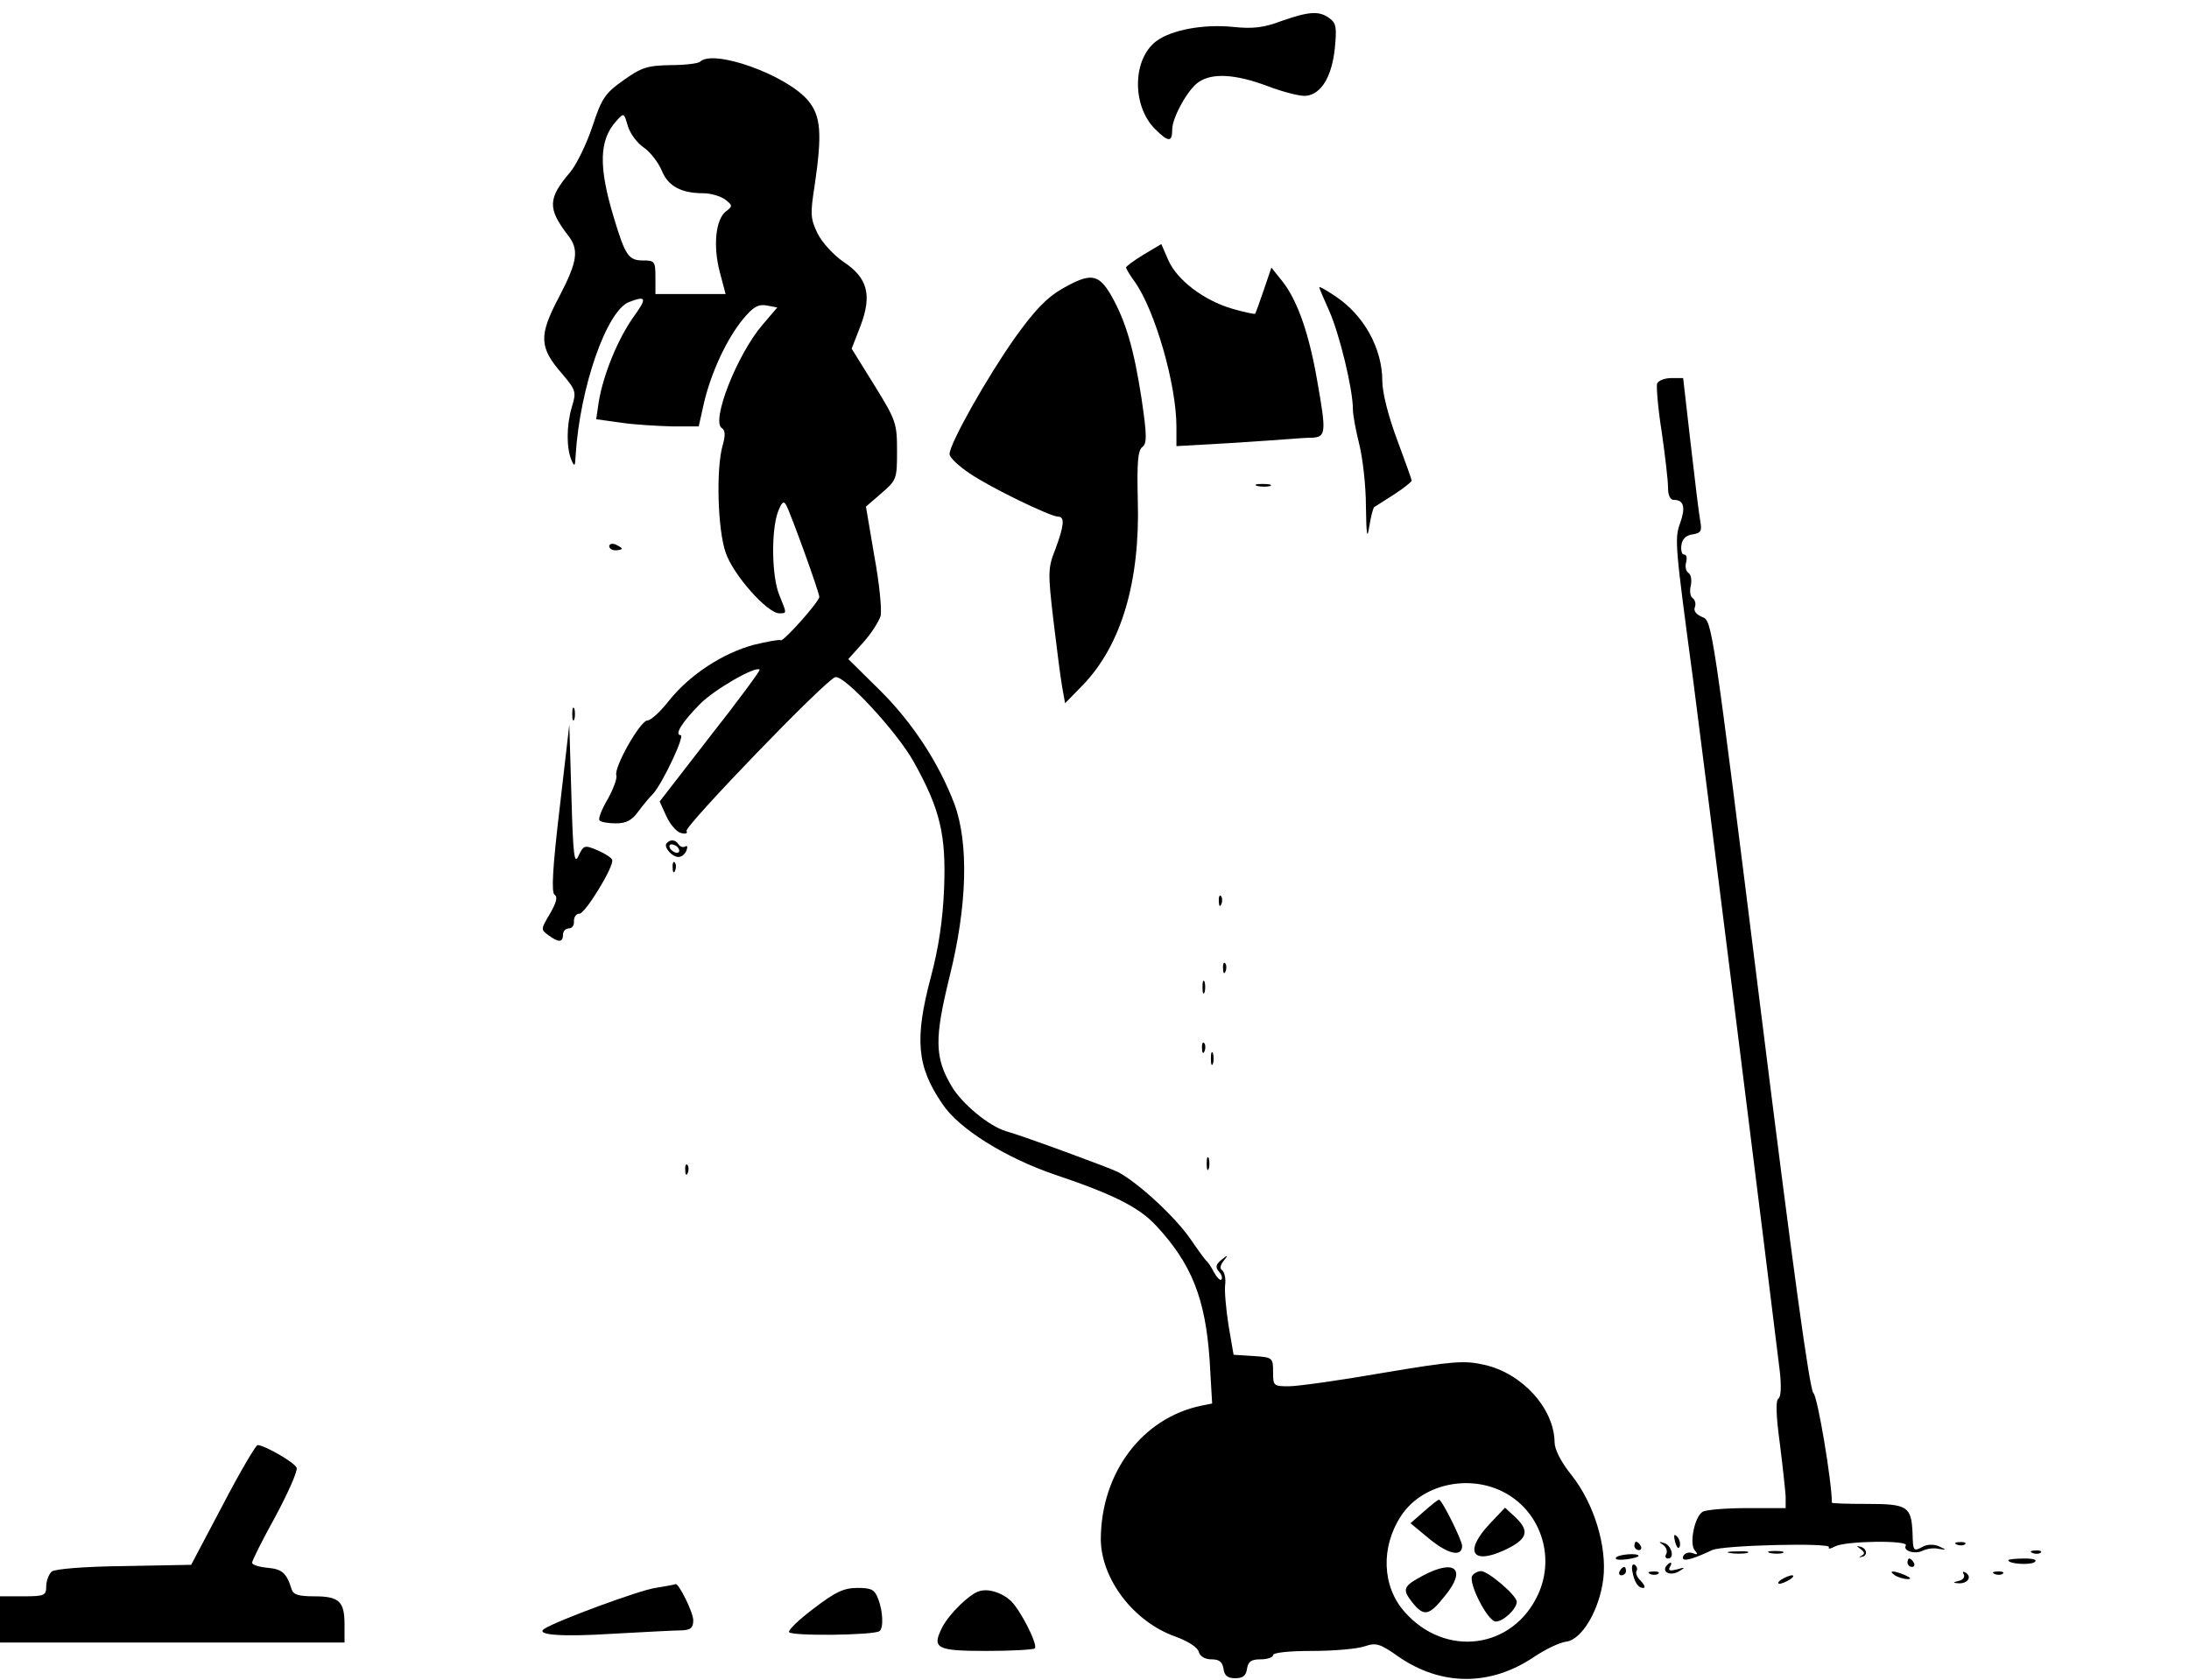 <?xml version="1.0" standalone="no"?>
<!DOCTYPE svg PUBLIC "-//W3C//DTD SVG 20010904//EN"
 "http://www.w3.org/TR/2001/REC-SVG-20010904/DTD/svg10.dtd">
<svg version="1.0" xmlns="http://www.w3.org/2000/svg"
 width="521pt" height="400pt" viewBox="0 0 521 400"
 preserveAspectRatio="xMidYMid meet">

<g transform="translate(0,400) scale(0.1,-0.1)"
fill="#000000" stroke="none">
<path d="M3050 3950 c-42 -16 -68 -19 -116 -14 -69 7 -146 -7 -182 -34 -57
-43 -58 -154 -3 -209 32 -32 41 -32 41 -1 0 28 37 95 62 112 32 23 88 20 165
-9 37 -14 79 -25 92 -23 36 4 61 46 68 113 5 49 3 60 -12 71 -25 19 -49 17
-115 -6z"/>
<path d="M1666 3853 c-4 -4 -35 -8 -70 -8 -56 -1 -70 -6 -112 -36 -44 -31 -52
-43 -74 -110 -14 -42 -38 -91 -53 -109 -53 -62 -54 -86 -6 -149 28 -35 24 -63
-21 -149 -48 -91 -47 -119 8 -182 33 -39 34 -43 23 -79 -13 -44 -13 -97 -1
-126 7 -17 9 -16 10 10 10 163 74 345 127 366 42 16 44 10 9 -38 -36 -52 -70
-134 -81 -200 l-6 -41 58 -8 c32 -5 87 -8 122 -9 l64 0 13 58 c17 71 54 151
93 198 24 29 36 35 55 32 l26 -5 -35 -41 c-61 -71 -123 -230 -97 -246 8 -5 9
-17 2 -41 -16 -56 -12 -200 7 -255 17 -52 99 -145 128 -145 18 0 18 -1 0 43
-18 43 -20 150 -4 197 9 24 14 29 20 18 11 -20 79 -208 79 -219 0 -11 -87
-109 -92 -103 -3 2 -31 -3 -64 -11 -74 -20 -152 -71 -201 -132 -21 -27 -44
-48 -52 -48 -17 0 -81 -113 -74 -131 2 -7 -7 -32 -21 -57 -14 -24 -23 -47 -19
-50 3 -4 21 -7 39 -7 24 0 38 7 53 28 11 15 27 34 35 42 23 25 77 140 66 140
-16 0 4 32 47 75 34 34 131 90 141 81 2 -2 -51 -74 -118 -159 l-120 -155 16
-35 c9 -20 25 -38 35 -40 11 -3 16 -1 13 5 -6 10 332 361 354 366 21 6 147
-130 187 -202 63 -113 77 -174 72 -301 -3 -75 -13 -141 -31 -209 -40 -150 -34
-215 27 -304 39 -59 150 -128 267 -168 140 -47 201 -78 241 -121 85 -91 118
-174 128 -321 l6 -103 -25 -5 c-141 -29 -239 -159 -240 -317 0 -95 78 -198
178 -233 30 -11 53 -26 55 -36 3 -11 15 -18 30 -18 19 0 26 -6 29 -22 2 -17
10 -23 28 -23 18 0 26 6 28 23 3 17 10 22 33 22 16 0 29 5 29 10 0 6 38 10 94
10 51 0 107 5 124 11 27 9 36 7 81 -25 102 -70 218 -70 321 -1 28 19 62 35 77
37 38 4 80 76 89 150 9 77 -22 179 -76 247 -25 31 -40 61 -40 78 -1 80 -77
164 -167 184 -48 11 -74 9 -241 -19 -103 -18 -204 -32 -224 -32 -37 0 -38 1
-38 34 0 34 -1 35 -47 38 l-47 3 -12 70 c-6 39 -10 82 -8 97 2 15 -2 30 -7 34
-6 4 -5 12 3 22 12 15 11 16 -5 3 -13 -11 -15 -17 -6 -28 7 -7 9 -16 6 -19 -3
-3 -11 5 -18 18 -6 12 -15 25 -19 28 -3 3 -20 26 -37 51 -36 52 -122 132 -172
159 -20 10 -226 86 -266 97 -41 12 -105 65 -130 107 -41 69 -41 114 -5 261 42
168 46 316 12 410 -37 98 -100 195 -179 273 l-74 73 35 39 c20 22 38 51 42 64
3 14 -3 78 -15 142 l-20 118 37 32 c36 31 37 34 37 100 0 66 -2 73 -54 157
l-54 87 21 54 c28 74 17 115 -41 153 -23 16 -50 45 -61 67 -17 35 -18 46 -7
115 18 123 15 165 -16 202 -52 61 -225 123 -257 92z m-134 -204 c16 -11 35
-36 43 -55 15 -37 46 -54 99 -54 18 0 41 -7 52 -15 18 -14 18 -16 2 -28 -25
-19 -31 -83 -15 -144 l14 -53 -83 0 -84 0 0 40 c0 38 -2 40 -30 40 -34 0 -42
12 -69 102 -37 122 -35 185 6 230 18 20 18 20 27 -11 5 -18 22 -41 38 -52z
m2043 -3199 c90 -44 128 -153 86 -245 -60 -131 -221 -152 -318 -42 -54 61 -57
155 -8 229 48 73 156 99 240 58z"/>
<path d="M3389 402 l-32 -28 46 -38 c44 -36 77 -43 77 -16 0 13 -48 110 -55
110 -3 0 -19 -13 -36 -28z"/>
<path d="M3546 373 c-62 -66 -43 -99 35 -63 55 26 61 45 25 79 l-24 22 -36
-38z"/>
<path d="M3388 250 c-49 -26 -51 -33 -27 -64 28 -35 40 -33 78 15 52 63 25 89
-51 49z"/>
<path d="M3504 249 c-10 -17 37 -109 56 -109 18 0 50 30 50 47 0 15 -68 73
-85 73 -7 0 -17 -5 -21 -11z"/>
<path d="M2722 3394 c-23 -14 -42 -28 -42 -31 0 -2 9 -18 21 -34 48 -68 99
-244 99 -345 l0 -46 123 7 c67 4 133 9 147 10 14 1 37 3 53 3 33 2 34 12 12
136 -19 110 -46 188 -81 234 l-28 35 -18 -53 c-10 -29 -19 -55 -21 -57 -2 -1
-26 4 -54 12 -68 20 -131 68 -152 115 l-17 39 -42 -25z"/>
<path d="M2527 3312 c-35 -20 -65 -51 -112 -117 -65 -92 -155 -251 -155 -276
0 -8 21 -28 48 -46 48 -33 192 -103 211 -103 16 0 13 -23 -7 -77 -18 -45 -18
-56 -5 -168 8 -66 17 -138 21 -160 l7 -39 43 44 c91 95 136 246 130 441 -2 87
0 117 11 125 11 9 11 27 -2 115 -18 117 -37 184 -73 247 -30 51 -49 53 -117
14z"/>
<path d="M3140 3316 c0 -2 11 -28 24 -57 24 -54 56 -185 56 -233 0 -14 7 -51
15 -83 8 -31 16 -98 16 -148 1 -70 3 -81 8 -48 4 24 9 44 12 46 2 1 23 15 47
30 23 15 42 30 42 33 0 2 -16 47 -35 98 -21 56 -35 112 -35 139 0 78 -44 157
-112 202 -21 14 -38 24 -38 21z"/>
<path d="M3944 3087 c-2 -7 2 -59 11 -115 8 -56 15 -115 15 -132 0 -19 5 -30
14 -30 24 0 28 -18 15 -55 -14 -37 -12 -54 31 -375 18 -135 187 -1485 206
-1644 4 -35 3 -61 -3 -65 -7 -4 -6 -40 3 -106 7 -55 13 -112 14 -127 l0 -28
-92 0 c-51 0 -99 -4 -106 -9 -19 -12 -32 -77 -18 -92 8 -9 7 -11 -6 -6 -9 3
-19 0 -22 -8 -5 -14 18 -9 69 15 25 12 285 18 278 7 -3 -5 4 -4 15 2 25 13
176 15 168 2 -8 -13 23 -22 41 -12 9 4 25 7 37 4 20 -3 20 -3 1 6 -11 5 -27 5
-37 0 -24 -13 -25 -13 -26 32 -3 63 -12 69 -108 69 -46 0 -84 1 -84 3 0 50
-34 253 -44 261 -9 8 -48 291 -127 925 -113 905 -114 913 -137 922 -15 6 -22
15 -18 24 3 8 0 17 -5 21 -6 3 -8 17 -5 29 3 13 1 27 -5 31 -6 3 -9 15 -6 25
3 11 1 19 -5 19 -5 0 -8 10 -6 23 2 14 11 23 27 25 19 3 22 8 18 30 -3 15 -13
98 -23 185 l-18 157 -28 0 c-16 0 -31 -6 -34 -13z"/>
<path d="M2993 2843 c9 -2 23 -2 30 0 6 3 -1 5 -18 5 -16 0 -22 -2 -12 -5z"/>
<path d="M1450 2700 c0 -6 7 -10 15 -10 8 0 15 2 15 4 0 2 -7 6 -15 10 -8 3
-15 1 -15 -4z"/>
<path d="M1362 2300 c0 -14 2 -19 5 -12 2 6 2 18 0 25 -3 6 -5 1 -5 -13z"/>
<path d="M1332 2076 c-17 -144 -20 -201 -12 -206 8 -5 4 -19 -11 -45 -22 -37
-22 -38 -4 -51 24 -18 35 -18 35 1 0 8 6 15 14 15 8 0 13 8 12 17 0 10 5 18
13 18 14 0 83 113 78 128 -1 5 -17 15 -35 23 -31 13 -33 12 -45 -13 -10 -23
-13 -1 -17 142 l-5 170 -23 -199z"/>
<path d="M1587 1993 c-9 -8 12 -33 28 -33 7 0 16 7 19 16 3 8 2 12 -3 9 -5 -3
-12 -1 -16 5 -7 11 -19 13 -28 3z m28 -13 c3 -5 2 -10 -4 -10 -5 0 -13 5 -16
10 -3 6 -2 10 4 10 5 0 13 -4 16 -10z"/>
<path d="M1601 1934 c0 -11 3 -14 6 -6 3 7 2 16 -1 19 -3 4 -6 -2 -5 -13z"/>
<path d="M2901 1854 c0 -11 3 -14 6 -6 3 7 2 16 -1 19 -3 4 -6 -2 -5 -13z"/>
<path d="M2911 1694 c0 -11 3 -14 6 -6 3 7 2 16 -1 19 -3 4 -6 -2 -5 -13z"/>
<path d="M2862 1650 c0 -14 2 -19 5 -12 2 6 2 18 0 25 -3 6 -5 1 -5 -13z"/>
<path d="M2861 1504 c0 -11 3 -14 6 -6 3 7 2 16 -1 19 -3 4 -6 -2 -5 -13z"/>
<path d="M2882 1480 c0 -14 2 -19 5 -12 2 6 2 18 0 25 -3 6 -5 1 -5 -13z"/>
<path d="M2872 1230 c0 -14 2 -19 5 -12 2 6 2 18 0 25 -3 6 -5 1 -5 -13z"/>
<path d="M1631 1214 c0 -11 3 -14 6 -6 3 7 2 16 -1 19 -3 4 -6 -2 -5 -13z"/>
<path d="M530 417 l-75 -142 -159 -3 c-97 -1 -165 -7 -173 -13 -7 -7 -13 -22
-13 -35 0 -22 -4 -24 -55 -24 l-55 0 0 -55 0 -55 410 0 410 0 0 43 c0 55 -13
67 -72 67 -38 0 -50 4 -54 17 -12 39 -23 48 -58 51 -20 2 -36 7 -36 12 0 5 25
55 56 111 30 56 53 108 50 115 -5 13 -77 54 -93 54 -4 0 -42 -64 -83 -143z"/>
<path d="M3987 329 c4 -13 8 -18 11 -10 2 7 -1 18 -6 23 -8 8 -9 4 -5 -13z"/>
<path d="M3890 320 c0 -5 5 -10 11 -10 5 0 7 5 4 10 -3 6 -8 10 -11 10 -2 0
-4 -4 -4 -10z"/>
<path d="M3959 322 c7 -5 10 -15 7 -21 -4 -6 -2 -11 4 -11 17 0 8 33 -10 37
-12 4 -13 3 -1 -5z"/>
<path d="M4658 323 c7 -3 16 -2 19 1 4 3 -2 6 -13 5 -11 0 -14 -3 -6 -6z"/>
<path d="M4429 312 c9 -7 10 -11 2 -15 -7 -4 -8 -5 0 -3 15 2 13 20 -3 24 -10
3 -10 2 1 -6z"/>
<path d="M4118 303 c12 -2 30 -2 40 0 9 3 -1 5 -23 4 -22 0 -30 -2 -17 -4z"/>
<path d="M4213 303 c9 -2 23 -2 30 0 6 3 -1 5 -18 5 -16 0 -22 -2 -12 -5z"/>
<path d="M4838 303 c7 -3 16 -2 19 1 4 3 -2 6 -13 5 -11 0 -14 -3 -6 -6z"/>
<path d="M3846 292 c-3 -5 8 -6 25 -4 16 2 29 6 29 8 0 8 -49 4 -54 -4z"/>
<path d="M4540 280 c0 -5 5 -10 11 -10 5 0 7 5 4 10 -3 6 -8 10 -11 10 -2 0
-4 -4 -4 -10z"/>
<path d="M4780 286 c0 -9 50 -12 62 -5 8 6 -1 9 -24 9 -21 0 -38 -2 -38 -4z"/>
<path d="M3885 260 c5 -27 14 -40 26 -40 6 0 3 7 -5 16 -9 8 -14 19 -11 24 3
5 1 11 -4 15 -6 3 -8 -3 -6 -15z"/>
<path d="M3965 271 c-9 -15 13 -23 32 -11 15 9 14 10 -6 4 -16 -4 -21 -3 -17
5 4 6 5 11 2 11 -3 0 -7 -4 -11 -9z"/>
<path d="M3855 260 c-3 -5 -1 -10 4 -10 6 0 11 5 11 10 0 6 -2 10 -4 10 -3 0
-8 -4 -11 -10z"/>
<path d="M3928 253 c7 -3 16 -2 19 1 4 3 -2 6 -13 5 -11 0 -14 -3 -6 -6z"/>
<path d="M4510 250 c8 -5 22 -9 30 -9 10 0 8 3 -5 9 -27 12 -43 12 -25 0z"/>
<path d="M4674 252 c3 -6 -2 -13 -11 -15 -16 -4 -16 -5 -1 -6 21 -1 32 15 17
25 -7 4 -9 3 -5 -4z"/>
<path d="M4748 253 c7 -3 16 -2 19 1 4 3 -2 6 -13 5 -11 0 -14 -3 -6 -6z"/>
<path d="M4240 240 c-8 -5 -10 -10 -5 -10 6 0 17 5 25 10 8 5 11 10 5 10 -5 0
-17 -5 -25 -10z"/>
<path d="M1560 220 c-37 -5 -232 -77 -264 -97 -24 -15 40 -20 164 -12 74 4
147 8 163 8 21 1 27 6 27 24 0 19 -35 89 -42 86 -2 -1 -23 -5 -48 -9z"/>
<path d="M1938 172 c-35 -26 -62 -52 -60 -57 2 -10 199 -8 215 2 10 6 9 47 -3
77 -8 22 -16 26 -49 26 -32 0 -52 -9 -103 -48z"/>
<path d="M2330 212 c-23 -7 -70 -53 -87 -85 -26 -51 -15 -57 105 -57 60 0 111
3 115 6 8 9 -36 95 -59 115 -22 19 -53 28 -74 21z"/>
</g>
</svg>
